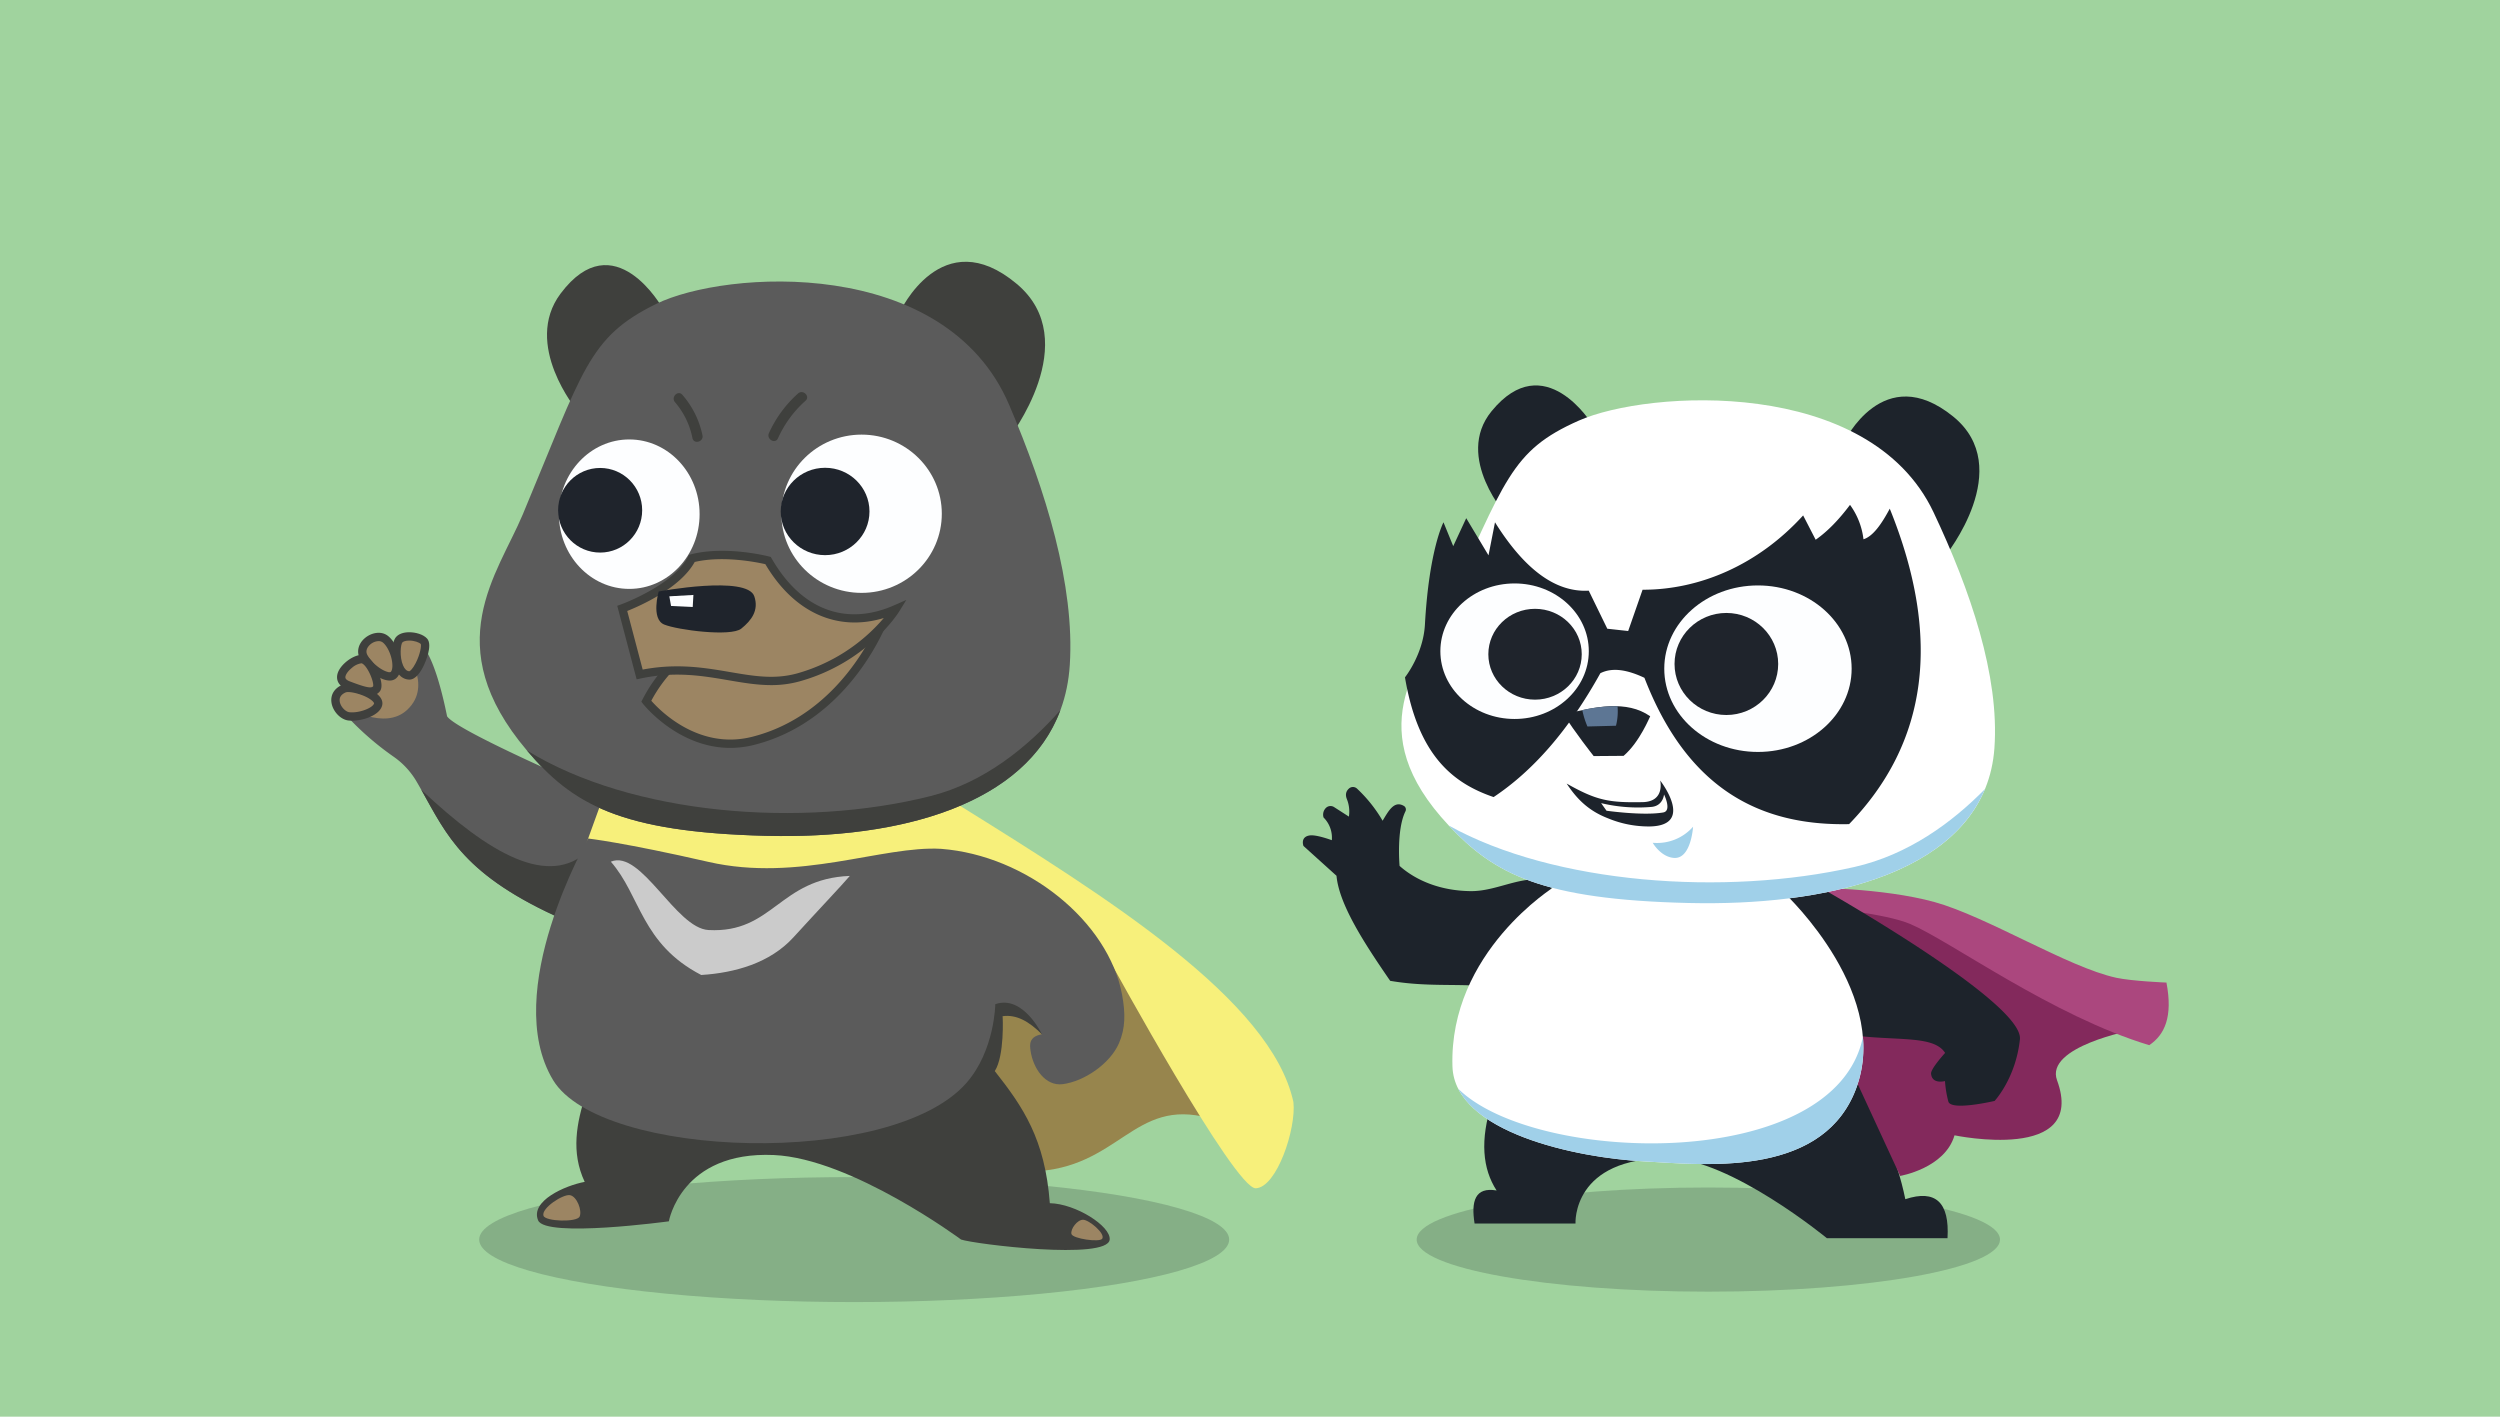 <svg xmlns="http://www.w3.org/2000/svg" xmlns:xlink="http://www.w3.org/1999/xlink" width="1200" height="680" viewBox="0 0 1200 680">
  <defs>
    <symbol id="Panda_Girl" data-name="Panda Girl" viewBox="0 0 415.611 409.321">
      <path d="M264.3,330.275c11.563,20.072,20.835,40.171,24.881,60.33,14.571-4.815,21.269,1.5,20.257,18.716l-57.908,0s-46.245-38.026-75.787-38.366c-46.69-.537-44.873,31.32-44.873,31.32H82.429c-1.713-10.693.199-17.641,10.569-15.853-6.754-10.398-8.065-24.136-2.202-42.275Z" fill="#1d232b"/>
      <path d="M211.404,250.298l51.193,76.954,24.11,52.183s21.468-3.633,26.092-19.486c0,0,63.851,13.431,49.211-26.422-5.945-16.183,36.33-24.11,36.33-24.11l-101.725-57.798Z" fill="#83295c"/>
      <path d="M242.78,241.05s35.339,0,60.44,6.936,64.008,31.29,87.192,36.33c7.596,1.651,24.11,2.312,24.11,2.312,3.166,16.471-.874,25.085-8.257,30.055C359.694,302.587,311.233,266.962,291.66,258.555c-12.058-5.179-42.608-7.986-42.608-7.986Z" fill="#ab477e"/>
      <path d="M244.483,238.789s101.632,56.815,99.706,75.07c-1.971,18.683-12.141,29.575-12.141,29.575s-20.886,4.935-22.207.311a52.13,52.13,0,0,1-1.614-9.837s-6.229,1.726-6.687-3.549c-.208-2.387,6.745-9.962,6.745-9.962-5.292-8.302-21.688-5.811-42.994-8.287l-45.908-74.972Z" fill="#1d232b"/>
      <path d="M121.043,238.917c-13.706-5.78-26.439,3.97-40.495,3.819s-25.883-4.808-34.12-12.103c0,0-1.573-17.301,2.806-26.173a1.981,1.981,0,0,0-.693-2.592c-4.755-2.839-7.462,2.482-10.259,7.077a67.782,67.782,0,0,0-12.308-15.44,2.866,2.866,0,0,0-4.005.142c-.915.886-1.875,2.426-.795,5.034a15.936,15.936,0,0,1,.925,8.284l-7.117-4.575a3.143,3.143,0,0,0-3.922.421h0a4.538,4.538,0,0,0-1.117,4.583,13.679,13.679,0,0,1,3.962,10.899s-7.39-2.771-10.605-2.293c-4.699.699-3,5.057-3,5.057L16.152,235.367c1.241,13.582,12.864,31.722,25.761,50.422,17.229,2.972,31.596,1.321,46.459,2.642Z" fill="#1d232b"/>
      <path d="M231.683,244.219s52.839,49.604,32.855,95.834c-17.503,40.491-73.465,33.85-100.937,32.395-31.839-1.687-90.814-13.805-91.792-45.555-1.694-55.003,49.114-86.386,49.114-86.386Z" fill="#fff"/>
      <path d="M74.558,337.548v0c12.083,23.866,61.049,33.416,89.044,34.899,27.472,1.456,83.433,8.097,100.937-32.395a56.049,56.049,0,0,0,4.285-27.301h0C255.393,378.185,111.439,374.135,74.558,337.548Z" fill="#a0d0e9"/>
      <path d="M259.884,27.072S278.58-12.287,312.115,14.894c30.417,24.653-3.687,66.831-3.687,66.831Z" fill="#1d232b"/>
      <path d="M98.408,63.303s-26-28.671-7.828-50.92c25.442-31.151,48.275,6.29,48.275,6.29Z" fill="#1d232b"/>
      <path d="M132.471,16.876C165.662,2.199,271.874-4.39,302.742,60.907c17.593,37.217,31.708,78.441,29.208,113.222-3.983,55.413-71.03,76.08-146.717,74.307-70.427-1.65-93.258-13.844-115.163-37.165C27.097,165.519,55.986,134.575,68.079,108.532,97.288,45.631,99.525,31.444,132.471,16.876Z" fill="#fff"/>
      <path d="M281.718,59.156c25.174,62.191,18.166,112.48-19.523,151.424-42.432.88-77.535-16.62-98.236-70.238-7.953-3.737-15.224-5.195-21.162-2.202-15.279,27.547-32.451,46.957-51.234,59.449-19.49-6.662-36.205-19.857-42.547-57.468,0,0,8.783-10.988,9.579-25.321,2.005-36.11,8.91-49.101,8.91-49.101L72.183,77.148l6.237-13.431L89.112,81.552l3.119-15.853c13.857,22.14,28.788,33.752,44.997,32.807l8.91,18.275,10.024,1.101,6.906-19.816c27.267.078,55.467-11.89,77.074-35.67l6.014,11.67c5.8-4.041,11.264-9.775,16.484-16.734a35.011,35.011,0,0,1,6.46,16.514C273.595,72.469,277.727,66.669,281.718,59.156Z" fill="#1d232b"/>
      <path d="M264.827,231.124c-62.348,14.179-144.305,8.202-194.756-19.854C91.976,234.591,114.807,246.785,185.234,248.435c65.991,1.546,125.406-13.971,142.189-54.699C311.578,209.853,290.582,225.267,264.827,231.124Z" fill="#a0d0e9"/>
      <ellipse cx="101.63" cy="127.573" rx="35.625" ry="32.529" fill="#fdfeff"/>
      <ellipse cx="218.45" cy="135.964" rx="44.969" ry="39.963" fill="#fdfeff"/>
      <ellipse cx="203.286" cy="133.703" rx="24.878" ry="24.492" fill="#1f242c"/>
      <ellipse cx="111.45" cy="129.028" rx="22.416" ry="21.798" fill="#1f242c"/>
      <g>
        <path d="M125.244,157.905c4.935,8.119,14.357,20.009,14.357,20.009l14.357-.113c7.8-6.67,12.661-18.992,12.775-18.992C155.415,150.886,140.396,154.192,125.244,157.905Z" fill="#1d232b"/>
        <path d="M134.133,155.847a41.421,41.421,0,0,0,2.461,7.86l13.707-.359a27.795,27.795,0,0,0,.746-9.369A71.53,71.53,0,0,0,134.133,155.847Z" fill="#5d7694"/>
      </g>
      <path d="M167.927,219.531s3.853,6.826,10.238,7.266c8.238.568,9.138-14.972,9.138-14.972A23.029,23.029,0,0,1,167.927,219.531Z" fill="#a0d0e9"/>
      <path d="M126.621,191.101c14.249,8.066,20.193,9.238,36.44,8.917,10.924-.216,8.462-10.373,8.462-10.373s16.864,21.523-4.829,22.043a50.938,50.938,0,0,1-20.201-3.894C136.714,204.036,131.191,198.013,126.621,191.101Z" fill="#1d232b"/>
      <path d="M143.171,200.496l2.583,3.647s17.568,2.498,27.2.836c4.336-.748.407-8.64.407-8.64s-.401,5.431-5.971,5.971A75.987,75.987,0,0,1,143.171,200.496Z" fill="#fffdf9"/>
    </symbol>
    <symbol id="Superbear-2" data-name="Superbear" viewBox="0 0 461.96 474.352">
      <path d="M42.953,183.749s6.239,2.928,12.624,34.414c5.064,7.927,87.413,42.716,87.413,42.716L111.284,315.704C60.776,293.3,54.743,273.118,40.95,249.521a37.788,37.788,0,0,0-11.245-12.095A140.094,140.094,0,0,1,7.138,217.723Z" fill="#5b5b5b"/>
      <path d="M35.11,186.094s13.996,17.099,1.354,28.95c-11.054,10.363-29.798-1.701-29.798-1.701Z" fill="#9c8563"/>
      <g>
        <path d="M37.413,198.567c3.968.145,9.33-13.872,7.101-16.349s-9.495-3.468-11.89-.826S30.642,198.319,37.413,198.567Z" fill="#9c8563"/>
        <path d="M37.478,200.568c-.047,0-.093-.001-.139-.002h0c-2.857-.105-5.2-1.989-6.6-5.307-2.104-4.992-1.901-12.668.401-15.21,1.3-1.434,3.523-2.223,6.264-2.223h.025c2.902.005,6.678.951,8.569,3.054,2.84,3.154-1.014,11.663-1.462,12.623C43.024,196.741,40.579,200.568,37.478,200.568Zm-.038-3.997Zm.045-.003h0Zm-.081-14.741c-1.824,0-2.899.469-3.299.908-.809.923-1.453,6.854.352,11.042.772,1.792,1.781,2.73,2.999,2.79.396-.1,1.63-1.164,3.043-3.911,2.145-4.167,2.802-8.228,2.467-9.164-.807-.81-3.104-1.661-5.542-1.665Zm5.542,1.617Z" fill="#3f403d"/>
      </g>
      <g>
        <path d="M29.651,198.549c3.58-2.685.991-13.624-3.633-17.339s-13.789,2.56-10.404,8.587C19.02,195.86,27.009,200.531,29.651,198.549Z" fill="#9c8563"/>
        <path d="M28.017,201.009a7.59,7.59,0,0,1-1.568-.174c-4.407-.929-9.932-5.348-12.578-10.059-1.9-3.386-1.006-7.373,2.28-10.156,2.982-2.526,7.758-3.67,11.121-.971,3.889,3.126,6.133,9.789,6.056,14.426-.047,2.793-.902,4.894-2.476,6.073v.001A4.609,4.609,0,0,1,28.017,201.009Zm-5.322-18.918a6.484,6.484,0,0,0-3.958,1.581c-.679.575-2.783,2.645-1.378,5.146,2.25,4.006,6.762,7.293,9.652,8.042a2.458,2.458,0,0,0,1.443.088c.522-.396.85-1.493.873-2.938.066-3.982-2.064-9.234-4.562-11.241A3.239,3.239,0,0,0,22.694,182.091Z" fill="#3f403d"/>
      </g>
      <g>
        <path d="M22.468,212.503c-.962,3.709-9.083,6.275-14.037,5.697s-10.321-9.743-2.394-13.294C9.791,203.226,23.624,208.045,22.468,212.503Z" fill="#9c8563"/>
        <path d="M9.945,220.283a15.05,15.05,0,0,1-1.745-.096c-3.747-.438-7.455-4.335-8.098-8.512-.575-3.747,1.289-6.879,5.117-8.594,3.817-1.712,12.871,1.107,16.838,4.461,2.551,2.155,2.684,4.16,2.346,5.463h0C23.209,217.613,15.549,220.283,9.945,220.283ZM8.119,206.542a3.27,3.27,0,0,0-1.265.19c-2.15.964-3.092,2.423-2.798,4.336.399,2.6,2.847,4.94,4.606,5.146,4.747.547,11.324-2.116,11.869-4.213.035-.137-.177-.66-1.057-1.404C16.635,208.196,10.937,206.542,8.119,206.542Z" fill="#3f403d"/>
      </g>
      <g>
        <path d="M21.642,205.072c1.817-1.982-2.147-12.303-6.11-14.119s-16.764,8.72-7.431,12.303C17.349,206.806,19.826,207.054,21.642,205.072Z" fill="#9c8563"/>
        <path d="M18.705,208.3c-2.638,0-6.179-1.203-11.321-3.178-3.396-1.304-4.359-3.405-4.568-4.938-.577-4.212,3.763-7.793,5.106-8.791,1.197-.889,5.348-3.68,8.443-2.26,3.797,1.74,6.708,8.203,7.48,12.022.498,2.465.26,4.188-.729,5.267h0A5.577,5.577,0,0,1,18.705,208.3Zm-4.254-15.564a8.689,8.689,0,0,0-4.494,2.138c-2.053,1.627-3.358,3.596-3.176,4.789.126.829,1.177,1.396,2.036,1.726,8.204,3.149,10.284,3.337,11.255,2.43.543-1.954-2.583-9.769-5.373-11.047A.693.693,0,0,0,14.451,192.736Zm5.717,10.984v0Z" fill="#3f403d"/>
      </g>
      <path d="M123.614,282.457c-19.104,18.393-47.842,1.676-80.408-28.995,12.352,21.928,20.404,41.096,68.077,62.243l6.828-11.806Z" fill="#3f403d"/>
      <path d="M336.262,436.65c41.95-1.259,48.662-35.657,85.158-25.589l-49.92-95.226-70.476,37.335Z" fill="#97854d"/>
      <path d="M300.444,260.292c72.22,44.917,150.803,94.164,161.371,143.045,1.425,12.698-7.927,40.954-18.055,41.394S374.183,336.401,374.183,336.401L120.532,284.438l9.248-25.541Z" fill="#f7f07b"/>
      <path d="M344.898,451.887c-2.333-30.815-12.788-46.105-26.422-63.413,4.739-7.332,3.831-26.35,3.741-26.35,6.643-.897,12.608,2.414,18.957,8.763l18.256-5.863-37.162-15.696-200,50c-4.584,14.029-7.307,28.091-.636,42.32-9.422,1.771-26.269,9.168-22.349,18.495,3.574,8.503,62.752.44,62.752.44s5.835-33.798,50.422-31.816c37.308,1.658,89.835,40.561,89.835,40.561,6.42,2.202,70.459,10.107,71.339,0C374.19,462.927,357.419,452.153,344.898,451.887Z" fill="#3f403d"/>
      <path d="M123.284,276.842s17.025,1.892,57.798,11.229c43.266,9.908,83.559-7.927,111.633-6.275,41.059,3.143,80.306,34.754,86.862,70.018,1.686,9.071,1.586,16.205-1.486,23.284-4.312,9.938-16.781,18.336-27,19.651-8.339,1.073-14.202-7.514-15.44-16.018-.4-2.745-.953-6.845,5.45-7.927,0,0-9-19.073-22.376-14.45,0,0-.248,22.211-13.789,37.734-36.018,41.289-175.808,36.392-198.495-1.321C81.009,350.493,123.284,276.842,123.284,276.842Z" fill="#5b5b5b"/>
      <path d="M134.183,287.961c14.312,16.294,14.532,39.413,43.376,54.385,16.202-1.014,33.032-5.751,44.257-18.055,11.45-12.55,23.45-25.211,27.083-29.504-33.908,1.321-36.858,27.635-67.816,25.982C165.252,319.923,148.715,281.796,134.183,287.961Z" fill="#cbcbcb"/>
      <path d="M101.847,457.908c.881,2.752,16.108,3.268,17.363.364s-1.297-9.622-4.624-10.239S100.692,454.3,101.847,457.908Z" fill="#9c8563"/>
      <path d="M370.055,468.926c-1.205,1.881-14.268.005-14.791-2.287s2.748-6.826,5.588-6.807S371.635,466.46,370.055,468.926Z" fill="#9c8563"/>
      <path d="M272.899,24.182s20.097-43.765,56.147-13.541c32.697,27.413-3.963,74.312-3.963,74.312Z" fill="#3f403d"/>
      <path d="M118,71.411s-26.326-31.614-7.927-56.147c25.761-34.349,48.881,6.936,48.881,6.936Z" fill="#3f403d"/>
      <path d="M155.981,20.219C189.009,4.035,294.697-3.231,325.412,68.769c17.507,41.037,31.552,86.493,29.064,124.844-3.963,61.101-70.679,83.89-145.992,81.934-70.08-1.82-92.798-15.265-114.595-40.98-42.762-50.448-14.015-84.568-1.982-113.284C120.972,51.925,123.198,36.282,155.981,20.219Z" fill="#5b5b5b"/>
      <path d="M287.684,256.459c-62.04,15.634-143.592,9.044-193.794-21.892,21.797,25.715,44.515,39.16,114.595,40.98,65.665,1.705,124.787-15.405,141.486-60.313C334.205,233.004,313.312,250,287.684,256.459Z" fill="#3f403d"/>
      <ellipse cx="143.028" cy="121.155" rx="33.76" ry="35.868" fill="#fdfeff"/>
      <ellipse cx="254.538" cy="120.952" rx="38.507" ry="37.982" fill="#fdfeff"/>
      <ellipse cx="237.027" cy="119.858" rx="21.303" ry="20.968" fill="#1f242c"/>
      <ellipse cx="129.046" cy="119.281" rx="20.175" ry="20.309" fill="#1f242c"/>
      <path d="M224.063,63.203a56.945,56.945,0,0,0-13.988,19.041c-1.342,2.901,2.966,5.444,4.317,2.524a53.431,53.431,0,0,1,13.206-18.03c2.443-2.103-1.107-5.626-3.536-3.536Z" fill="#3f403d"/>
      <path d="M178.172,83.303a42.765,42.765,0,0,0-9.653-19.431c-2.102-2.443-5.625,1.107-3.536,3.536a37.619,37.619,0,0,1,8.367,17.225c.649,3.149,5.47,1.816,4.821-1.329Z" fill="#3f403d"/>
      <g>
        <path d="M265.467,171.154C234.252,195.914,203.867,196.311,164.073,193.282a69.475,69.475,0,0,0-12.881,17.67S171.899,237.715,202.55,229.943C248.788,218.218,265.467,171.154,265.467,171.154Z" fill="#9c8563"/>
        <path d="M191.502,233.344c-25.182,0-41.704-20.926-41.892-21.169l-.794-1.025.613-1.144a71.673,71.673,0,0,1,13.267-18.174l.644-.611.885.067c37.555,2.857,68.766,3.076,100-21.702l5.453-4.325-2.325,6.561c-.17.48-17.577,48.209-64.312,60.06A46.81,46.81,0,0,1,191.502,233.344Zm-37.899-22.635c4.073,4.636,22.78,23.805,48.456,17.295,34.128-8.654,51.943-37.443,58.51-50.715-30.049,20.896-60.138,20.73-95.749,18.056A67.496,67.496,0,0,0,153.603,210.709Z" fill="#3f403d"/>
      </g>
      <g>
        <path d="M270.933,166.744s-14.686,23.798-46.66,32.732c-23.678,6.616-43.526-8.357-76.258-1.393l-8.357-31.687s26.116-9.402,33.428-24.026c16.366-4.178,36.562,1.045,36.562,1.045C222.88,166.396,244.817,178.235,270.933,166.744Z" fill="#9c8563"/>
        <path d="M211.124,203.205c-6.815,0-13.518-1.146-20.453-2.333-12.575-2.151-25.579-4.376-42.24-.832l-1.864.396-9.309-35.301,1.723-.621c.254-.091,25.45-9.307,32.316-23.039l.409-.817.885-.226c16.673-4.257,36.713.827,37.559,1.046l.813.211.419.728c14.113,24.514,35.526,32.716,58.745,22.497l5.883-2.588-3.375,5.47c-.616.998-15.469,24.566-47.824,33.606A50.239,50.239,0,0,1,211.124,203.205Zm-45.116-9.009c9.365,0,17.669,1.421,25.338,2.732,11.519,1.972,21.465,3.673,32.389.622a84.809,84.809,0,0,0,41.464-26.545c-22.278,6.749-43.131-2.584-56.847-25.845-3.773-.866-20.205-4.255-33.916-1.062-6.97,12.643-26.436,21.158-32.386,23.523l7.418,28.128A87.695,87.695,0,0,1,166.008,194.196Z" fill="#3f403d"/>
      </g>
      <path d="M157.137,158.273s-3.804,13.209,2.642,15.853c6.44,2.642,32.037,5.945,36.991,1.982s8.538-8.841,6.275-15.523C199.578,150.347,157.137,158.273,157.137,158.273Z" fill="#1f242c"/>
      <polygon points="162.257 160.585 163.082 165.209 173.486 165.704 173.816 159.925 162.257 160.585" fill="#fdfeff"/>
    </symbol>
  </defs>
  <title>super-bear-and-panda-girl</title>
  <g id="Background">
    <rect width="1200" height="680" fill="#a0d39e"/>
    <ellipse cx="410" cy="595" rx="180" ry="30" fill="#1b222a" opacity="0.2"/>
    <ellipse cx="820" cy="595" rx="140" ry="25" fill="#1b222a" opacity="0.2"/>
  </g>
  <g id="SuperBear">
    <g>
      <use width="415.611" height="409.321" transform="translate(625.369 185.007)" xlink:href="#Panda_Girl"/>
      <use width="461.96" height="474.352" transform="translate(159.02 125.648)" xlink:href="#Superbear-2"/>
    </g>
  </g>
</svg>
